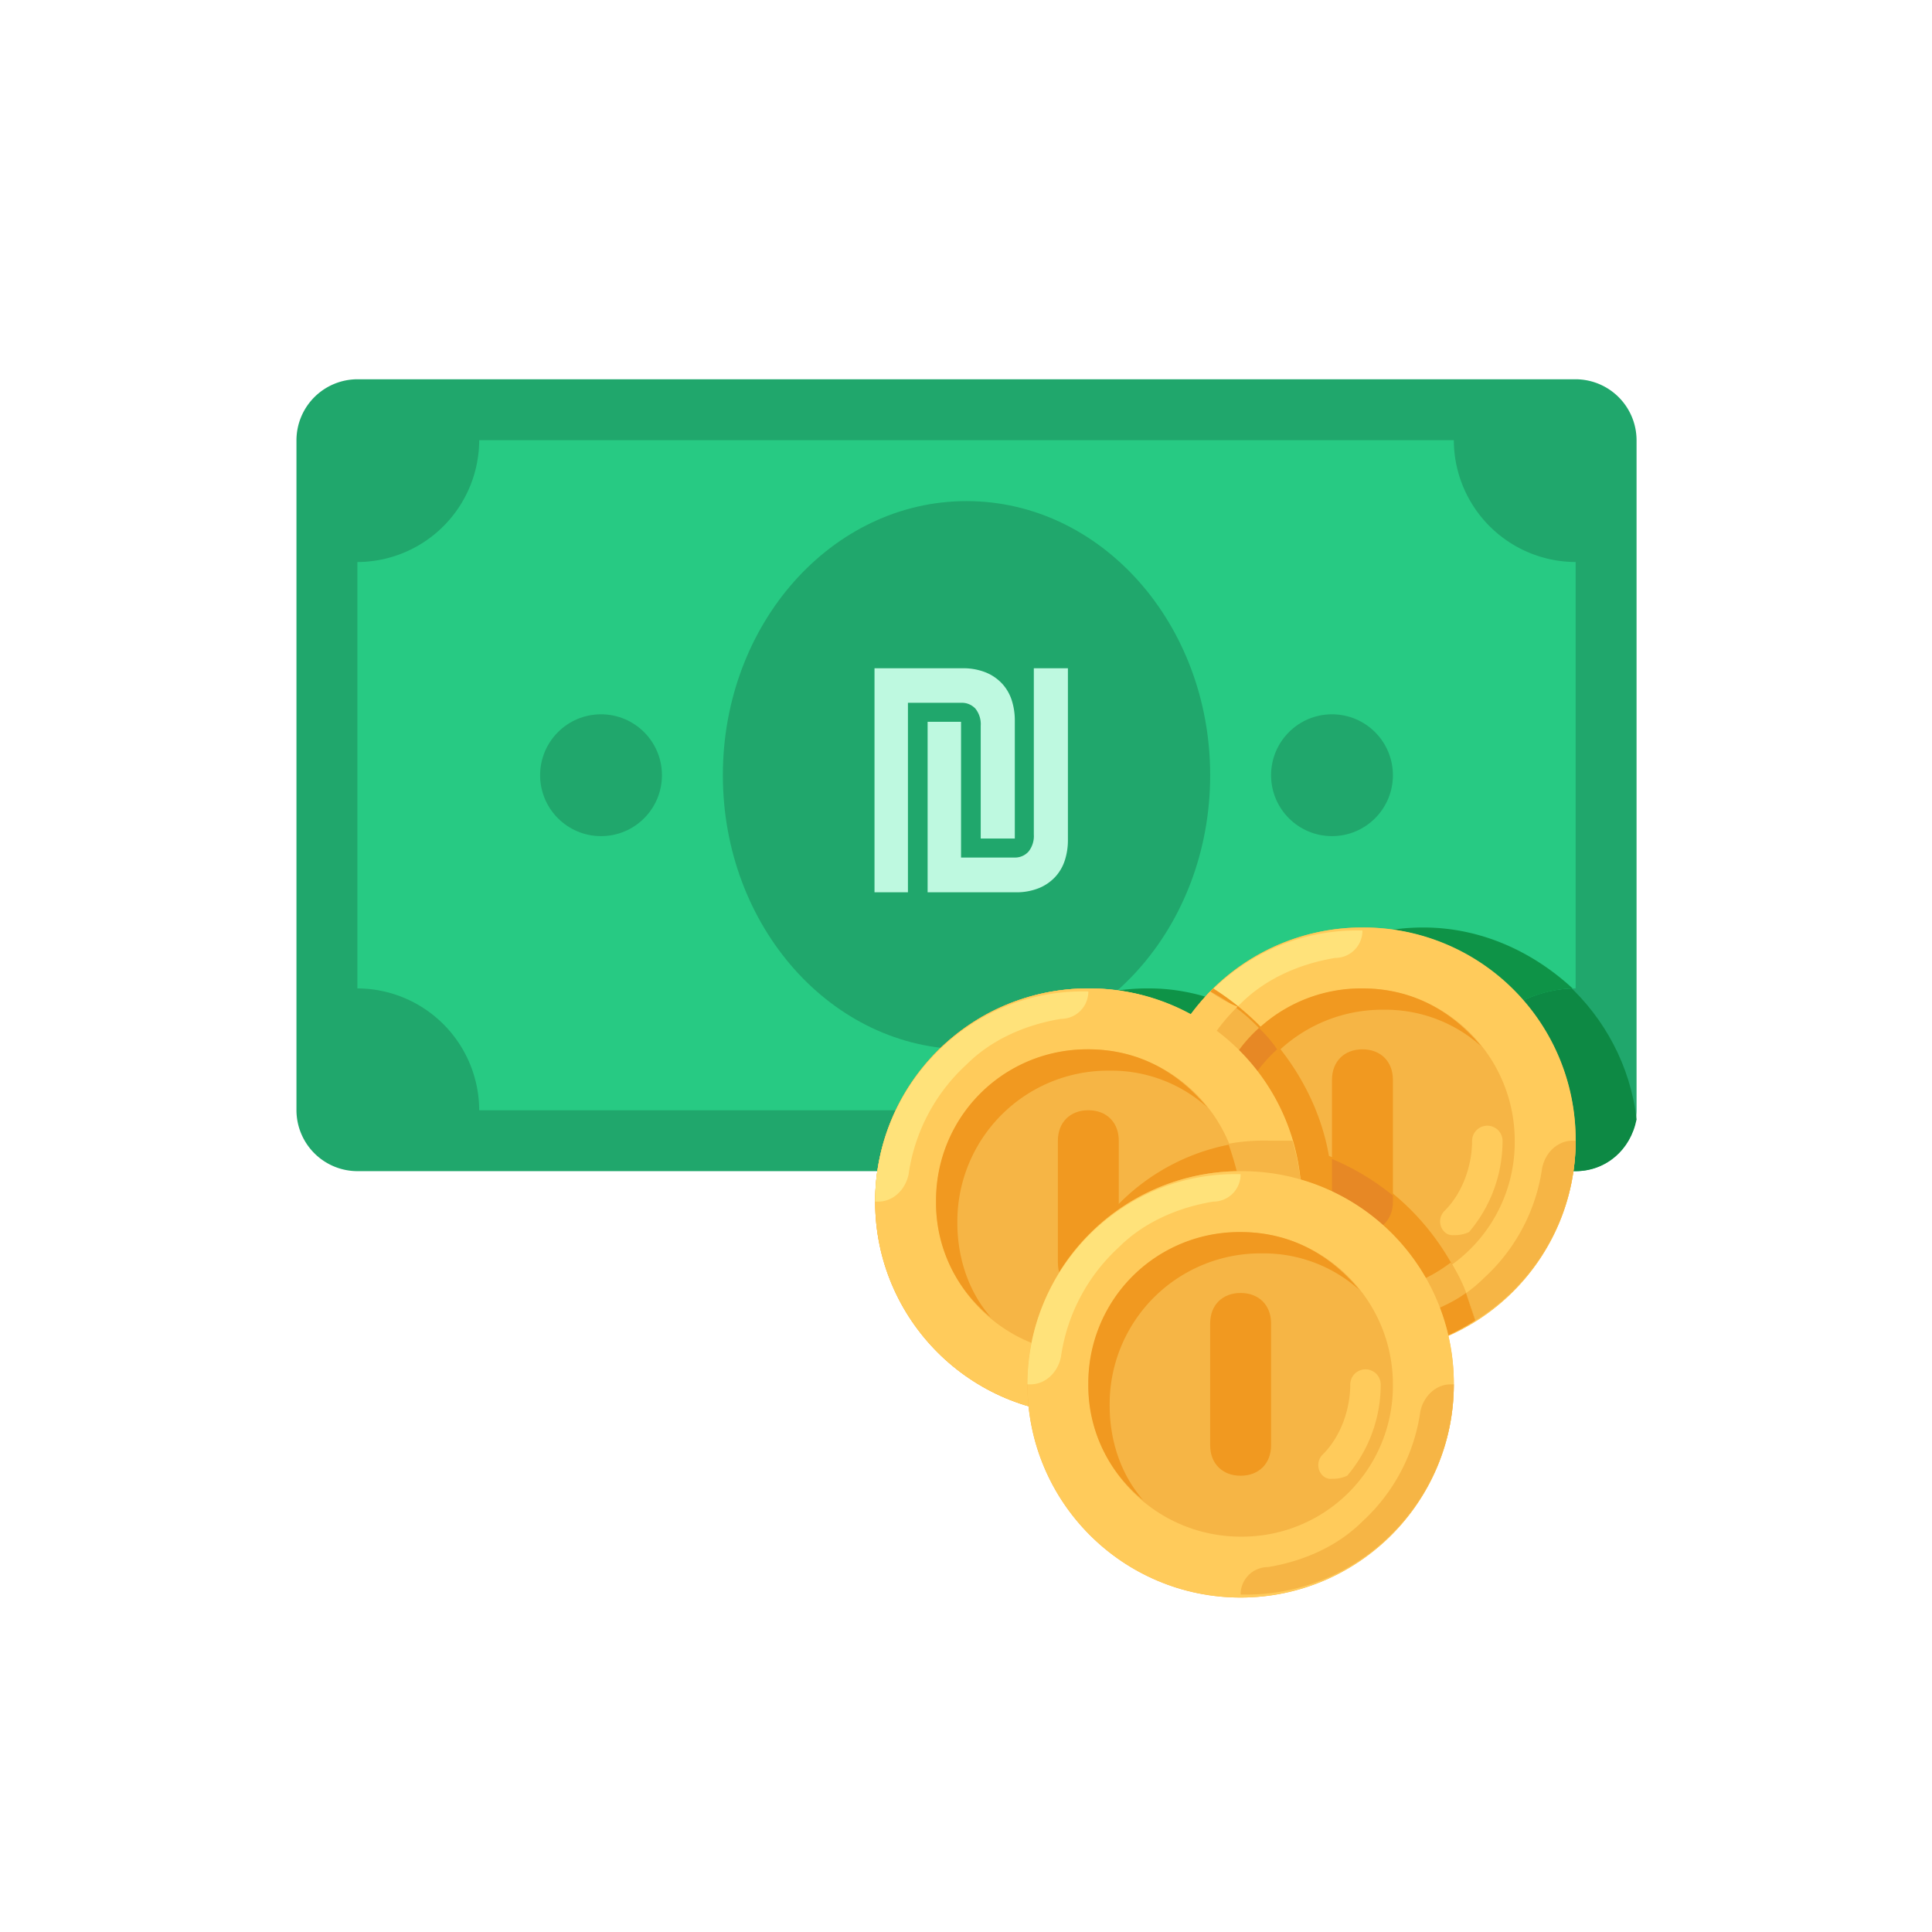 <svg xmlns="http://www.w3.org/2000/svg" xmlns:xlink="http://www.w3.org/1999/xlink" width="580" height="580" viewBox="0 0 580 580">
  <rect x="0" y="0" width="580" height="580" fill="#333333" stroke="none"/>
  <defs>
    <clipPath id="clip-Icon">
      <rect width="580" height="580"/>
    </clipPath>
  </defs>
  <g id="Icon" clip-path="url(#clip-Icon)">
    <rect width="580" height="580" fill="#fff"/>
    <g id="money" transform="translate(89 90.589)">
      <path id="Caminho_34" data-name="Caminho 34" d="M384.019,261H18.287A18.341,18.341,0,0,1,0,242.712V41.559A18.341,18.341,0,0,1,18.287,23.272H384.02a18.341,18.341,0,0,1,18.287,18.287V242.712A18.342,18.342,0,0,1,384.019,261Z" fill="#20a76c"/>
      <path id="Caminho_35" data-name="Caminho 35" d="M390.906,232.727c-21.03,0-40.231,10.058-51.2,26.515-9.143-4.571-19.2-8.228-31.087-8.228-32,0-58.517,23.773-63.089,54.86h191.1c9.143,0,16.458-6.4,18.287-15.544C451.251,258.328,423.822,232.727,390.906,232.727Z" transform="translate(-52.603 -44.875)" fill="#0d8944"/>
      <path id="Caminho_36" data-name="Caminho 36" d="M352.432,247.7H59.846a36.68,36.68,0,0,0-36.573-36.573V83.119A36.68,36.68,0,0,0,59.846,46.546H352.432a36.68,36.68,0,0,0,36.573,36.573V211.125A36.68,36.68,0,0,0,352.432,247.7Z" transform="translate(-4.986 -4.986)" fill="#27ca83"/>
      <g id="Grupo_9" data-name="Grupo 9" transform="translate(73.147 59.846)">
        <path id="Caminho_37" data-name="Caminho 37" d="M392.4,232.727c-21.03,0-40.231,10.058-51.2,26.515-9.143-4.571-19.2-8.228-31.087-8.228a62.809,62.809,0,0,0-57.6,36.573H401.545c0-20.115,15.544-35.659,35.659-36.573C425.317,240.042,409.774,232.727,392.4,232.727Z" transform="translate(-127.246 -104.721)" fill="#0e9347"/>
        <ellipse id="Elipse_1" data-name="Elipse 1" cx="73.147" cy="82.29" rx="73.147" ry="82.29" transform="translate(54.86)" fill="#20a76c"/>
        <circle id="Elipse_2" data-name="Elipse 2" cx="18.287" cy="18.287" r="18.287" transform="translate(0 64.003)" fill="#20a76c"/>
        <circle id="Elipse_3" data-name="Elipse 3" cx="18.287" cy="18.287" r="18.287" transform="translate(219.439 64.003)" fill="#20a76c"/>
      </g>
      <circle id="Elipse_4" data-name="Elipse 4" cx="64.004" cy="64.004" r="64.004" transform="translate(173.722 206.139)" fill="#ffca5d"/>
      <circle id="Elipse_5" data-name="Elipse 5" cx="64.004" cy="64.004" r="64.004" transform="translate(256.013 187.852)" fill="#f6b545"/>
      <path id="Caminho_39" data-name="Caminho 39" d="M389.822,232.727a64,64,0,1,0,64,64A63.61,63.61,0,0,0,389.822,232.727Zm0,109.72a45.717,45.717,0,1,1,45.717-45.717A45.273,45.273,0,0,1,389.822,342.447Z" transform="translate(-69.805 -44.875)" fill="#ffcb5b"/>
      <path id="Caminho_40" data-name="Caminho 40" d="M407.273,377.271h0c35.659.915,64-28.344,64-63.089h-.915c-4.572,0-8.229,3.658-9.143,8.229a55.28,55.28,0,0,1-17.372,32.916c-7.315,7.315-17.372,11.886-28.344,13.715A8.2,8.2,0,0,0,407.273,377.271Z" transform="translate(-87.257 -62.326)" fill="#f6b545"/>
      <path id="Caminho_41" data-name="Caminho 41" d="M389.822,233.885h0c-35.659-.915-64,28.344-64,63.089h.915c4.572,0,8.229-3.658,9.143-8.229a55.28,55.28,0,0,1,17.372-32.916c7.315-7.315,17.372-11.886,28.344-13.715A8.194,8.194,0,0,0,389.822,233.885Z" transform="translate(-69.805 -45.119)" fill="#ffe27a"/>
      <path id="Caminho_42" data-name="Caminho 42" d="M355.491,308.117A45.273,45.273,0,0,1,401.208,262.4a43.127,43.127,0,0,1,29.258,10.972C421.323,262.4,409.437,256,394.808,256a45.273,45.273,0,0,0-45.717,45.717,43.836,43.836,0,0,0,16.458,34.744C359.149,329.147,355.491,319.089,355.491,308.117Z" transform="translate(-74.791 -49.861)" fill="#f19920"/>
      <path id="Caminho_43" data-name="Caminho 43" d="M441.06,341.28a3.359,3.359,0,0,1-2.743-.915,4.419,4.419,0,0,1,0-6.4c5.486-5.486,8.229-13.715,8.229-21.03a4.572,4.572,0,0,1,9.143,0,42.22,42.22,0,0,1-10.058,27.43A9.939,9.939,0,0,1,441.06,341.28Z" transform="translate(-93.614 -61.08)" fill="#ffcb5b"/>
      <g id="Grupo_10" data-name="Grupo 10" transform="translate(256.927 206.139)">
        <path id="Caminho_44" data-name="Caminho 44" d="M404.78,334.133c-5.486,0-9.143-3.658-9.143-9.143V288.417c0-5.486,3.658-9.143,9.143-9.143s9.143,3.658,9.143,9.143V324.99C413.923,330.475,410.266,334.133,404.78,334.133Z" transform="translate(-341.69 -260.986)" fill="#f19920"/>
        <path id="Caminho_45" data-name="Caminho 45" d="M423.9,355.662c-6.4-22.858-22.858-41.145-43.888-49.374-3.658-21.03-17.372-39.316-34.744-50.288-10.972,11.886-18.287,27.43-18.287,44.8a63.61,63.61,0,0,0,64,64C402.871,365.719,413.843,362.063,423.9,355.662Z" transform="translate(-326.981 -256)" fill="#f19920"/>
      </g>
      <g id="Grupo_11" data-name="Grupo 11" transform="translate(274.299 218.026)">
        <path id="Caminho_46" data-name="Caminho 46" d="M365.548,339.7c-6.4-8.229-10.972-18.287-10.972-29.258a44.264,44.264,0,0,1,14.629-32.916,39.752,39.752,0,0,0-5.486-6.4c-9.143,8.229-14.629,20.115-14.629,33.831A43.838,43.838,0,0,0,365.548,339.7Z" transform="translate(-349.09 -271.128)" fill="#e78825"/>
        <path id="Caminho_47" data-name="Caminho 47" d="M395.636,321.164v12.8c0,5.486,3.658,9.143,9.143,9.143s9.143-3.658,9.143-9.143v-1.828A74.705,74.705,0,0,0,395.636,321.164Z" transform="translate(-359.062 -281.848)" fill="#e78825"/>
      </g>
      <path id="Caminho_48" data-name="Caminho 48" d="M423.651,355.911c-1.828-6.4-3.658-11.886-7.315-17.372a44.245,44.245,0,0,1-26.515,9.143A45.273,45.273,0,0,1,344.1,301.965c0-13.715,5.486-25.6,14.629-33.831A55.779,55.779,0,0,0,344.1,257.162c-10.972,11.886-18.287,27.43-18.287,44.8a63.61,63.61,0,0,0,64,64A61.3,61.3,0,0,0,423.651,355.911Z" transform="translate(-69.805 -50.11)" fill="#f6b545"/>
      <path id="Caminho_49" data-name="Caminho 49" d="M438.36,372.364c-6.4,4.572-14.629,7.315-22.858,9.143-4.572.915-8.229,4.572-8.229,9.143h0A61.315,61.315,0,0,0,441.1,380.592Q439.732,376.478,438.36,372.364Z" transform="translate(-87.257 -74.792)" fill="#f19920"/>
      <path id="Caminho_50" data-name="Caminho 50" d="M344.1,257.164c-10.972,11.886-18.287,27.43-18.287,44.8h.915c4.572,0,8.229-3.658,9.143-8.229a56.893,56.893,0,0,1,16.458-32A37.1,37.1,0,0,1,344.1,257.164Z" transform="translate(-69.805 -50.111)" fill="#ffcb5b"/>
      <circle id="Elipse_6" data-name="Elipse 6" cx="64.004" cy="64.004" r="64.004" transform="translate(173.722 206.139)" fill="#f6b545"/>
      <path id="Caminho_51" data-name="Caminho 51" d="M290.909,378.185a63.368,63.368,0,0,0,2.743,18.287h6.4a63.785,63.785,0,0,0,61.261-82.29h-6.4A63.611,63.611,0,0,0,290.909,378.185Z" transform="translate(-62.326 -62.326)" fill="#f19920"/>
      <path id="Caminho_52" data-name="Caminho 52" d="M285.094,256a64,64,0,1,0,64,64A63.61,63.61,0,0,0,285.094,256Zm0,109.719A45.717,45.717,0,1,1,330.81,320,45.273,45.273,0,0,1,285.094,365.719Z" transform="translate(-47.368 -49.861)" fill="#ffcb5b"/>
      <path id="Caminho_53" data-name="Caminho 53" d="M302.545,400.543h0c35.659.915,64-28.344,64-63.088h-.915c-4.572,0-8.229,3.658-9.143,8.229A55.28,55.28,0,0,1,339.119,378.6c-7.315,7.315-17.372,11.886-28.344,13.715A8.194,8.194,0,0,0,302.545,400.543Z" transform="translate(-64.819 -67.313)" fill="#f6b545"/>
      <path id="Caminho_54" data-name="Caminho 54" d="M285.094,257.158h0c-35.659-.915-64,28.345-64,63.089H222c4.572,0,8.229-3.658,9.143-8.229A55.28,55.28,0,0,1,248.52,279.1c7.315-7.315,17.372-11.886,28.344-13.715A8.194,8.194,0,0,0,285.094,257.158Z" transform="translate(-47.368 -50.105)" fill="#ffe27a"/>
      <path id="Caminho_55" data-name="Caminho 55" d="M250.764,331.39a45.273,45.273,0,0,1,45.717-45.717,43.128,43.128,0,0,1,29.258,10.972c-9.143-10.972-21.03-17.372-35.659-17.372a45.273,45.273,0,0,0-45.717,45.717,43.836,43.836,0,0,0,16.458,34.744C254.421,352.42,250.764,342.362,250.764,331.39Z" transform="translate(-52.354 -54.847)" fill="#f19920"/>
      <path id="Caminho_56" data-name="Caminho 56" d="M336.333,364.552a3.358,3.358,0,0,1-2.743-.915,4.419,4.419,0,0,1,0-6.4c5.486-5.486,8.229-13.715,8.229-21.03a4.572,4.572,0,0,1,9.143,0,42.22,42.22,0,0,1-10.058,27.43A9.941,9.941,0,0,1,336.333,364.552Z" transform="translate(-71.177 -66.066)" fill="#ffcb5b"/>
      <path id="Caminho_57" data-name="Caminho 57" d="M300.052,357.406c-5.486,0-9.143-3.658-9.143-9.143V311.69c0-5.486,3.658-9.143,9.143-9.143s9.143,3.658,9.143,9.143v36.573C309.2,353.748,305.538,357.406,300.052,357.406Z" transform="translate(-62.326 -59.834)" fill="#f19920"/>
      <g id="Grupo_12" data-name="Grupo 12" transform="translate(219.439 251.855)">
        <path id="Caminho_58" data-name="Caminho 58" d="M342.112,315.1c1.828,5.486,3.658,10.972,3.658,17.372a45.273,45.273,0,0,1-45.717,45.717c-2.743,0-6.4,0-9.143-.915v.915a63.368,63.368,0,0,0,2.743,18.287h6.4a63.785,63.785,0,0,0,61.26-82.29h-6.4A60.447,60.447,0,0,0,342.112,315.1Z" transform="translate(-281.765 -314.181)" fill="#f6b545"/>
        <circle id="Elipse_7" data-name="Elipse 7" cx="64.004" cy="64.004" r="64.004" transform="translate(0 9.144)" fill="#f6b545"/>
      </g>
      <path id="Caminho_59" data-name="Caminho 59" d="M343.276,325.818a64,64,0,1,0,64,64A63.61,63.61,0,0,0,343.276,325.818Zm0,109.72a45.717,45.717,0,1,1,45.717-45.717A45.273,45.273,0,0,1,343.276,435.538Z" transform="translate(-59.833 -64.819)" fill="#ffcb5b"/>
      <path id="Caminho_60" data-name="Caminho 60" d="M360.727,470.362h0c35.659.915,64-28.344,64-63.089h-.915c-4.572,0-8.229,3.658-9.143,8.229A55.28,55.28,0,0,1,397.3,448.418c-7.315,7.315-17.372,11.886-28.344,13.715A8.194,8.194,0,0,0,360.727,470.362Z" transform="translate(-77.284 -82.271)" fill="#f6b545"/>
      <path id="Caminho_61" data-name="Caminho 61" d="M343.276,326.976h0c-35.659-.915-64,28.344-64,63.089h.915c4.572,0,8.229-3.658,9.143-8.229A55.28,55.28,0,0,1,306.7,348.92c7.315-7.315,17.372-11.886,28.345-13.715A8.194,8.194,0,0,0,343.276,326.976Z" transform="translate(-59.833 -65.063)" fill="#ffe27a"/>
      <path id="Caminho_62" data-name="Caminho 62" d="M308.946,401.208a45.273,45.273,0,0,1,45.717-45.717,43.127,43.127,0,0,1,29.258,10.972c-9.143-10.972-21.03-17.372-35.659-17.372a45.273,45.273,0,0,0-45.717,45.717A43.836,43.836,0,0,0,319,429.552C312.6,422.238,308.946,412.18,308.946,401.208Z" transform="translate(-64.819 -69.806)" fill="#f19920"/>
      <path id="Caminho_63" data-name="Caminho 63" d="M394.514,434.37a3.358,3.358,0,0,1-2.743-.915,4.419,4.419,0,0,1,0-6.4c5.486-5.486,8.229-13.715,8.229-21.03a4.572,4.572,0,0,1,9.143,0,42.22,42.22,0,0,1-10.058,27.43A9.937,9.937,0,0,1,394.514,434.37Z" transform="translate(-83.642 -81.024)" fill="#ffcb5b"/>
      <path id="Caminho_64" data-name="Caminho 64" d="M358.234,427.224c-5.486,0-9.143-3.658-9.143-9.143V381.507c0-5.486,3.658-9.143,9.143-9.143s9.143,3.658,9.143,9.143V418.08C367.378,423.566,363.72,427.224,358.234,427.224Z" transform="translate(-74.791 -74.792)" fill="#f19920"/>
      <path id="Caminho_65" data-name="Caminho 65" d="M33.829-69.51v40.742H49.772a5.447,5.447,0,0,0,4.33-1.8,7.488,7.488,0,0,0,1.575-5.085V-85.583H65.911v51.633a19.6,19.6,0,0,1-.886,5.9A13.424,13.424,0,0,1,62.2-23.06a13.742,13.742,0,0,1-4.921,3.444,18,18,0,0,1-7.118,1.279H23.791V-69.51ZM7.849-18.336V-85.583H34.223A18,18,0,0,1,41.341-84.3a13.742,13.742,0,0,1,4.921,3.444,13.424,13.424,0,0,1,2.821,4.986,19.6,19.6,0,0,1,.886,5.9v35.494H39.734V-68.329a7.465,7.465,0,0,0-1.575-5.117,5.5,5.5,0,0,0-4.33-1.771H17.887v56.882Z" transform="translate(165.684 195.616)" fill="#bef9e0"/>
    </g>
  </g>
</svg>
